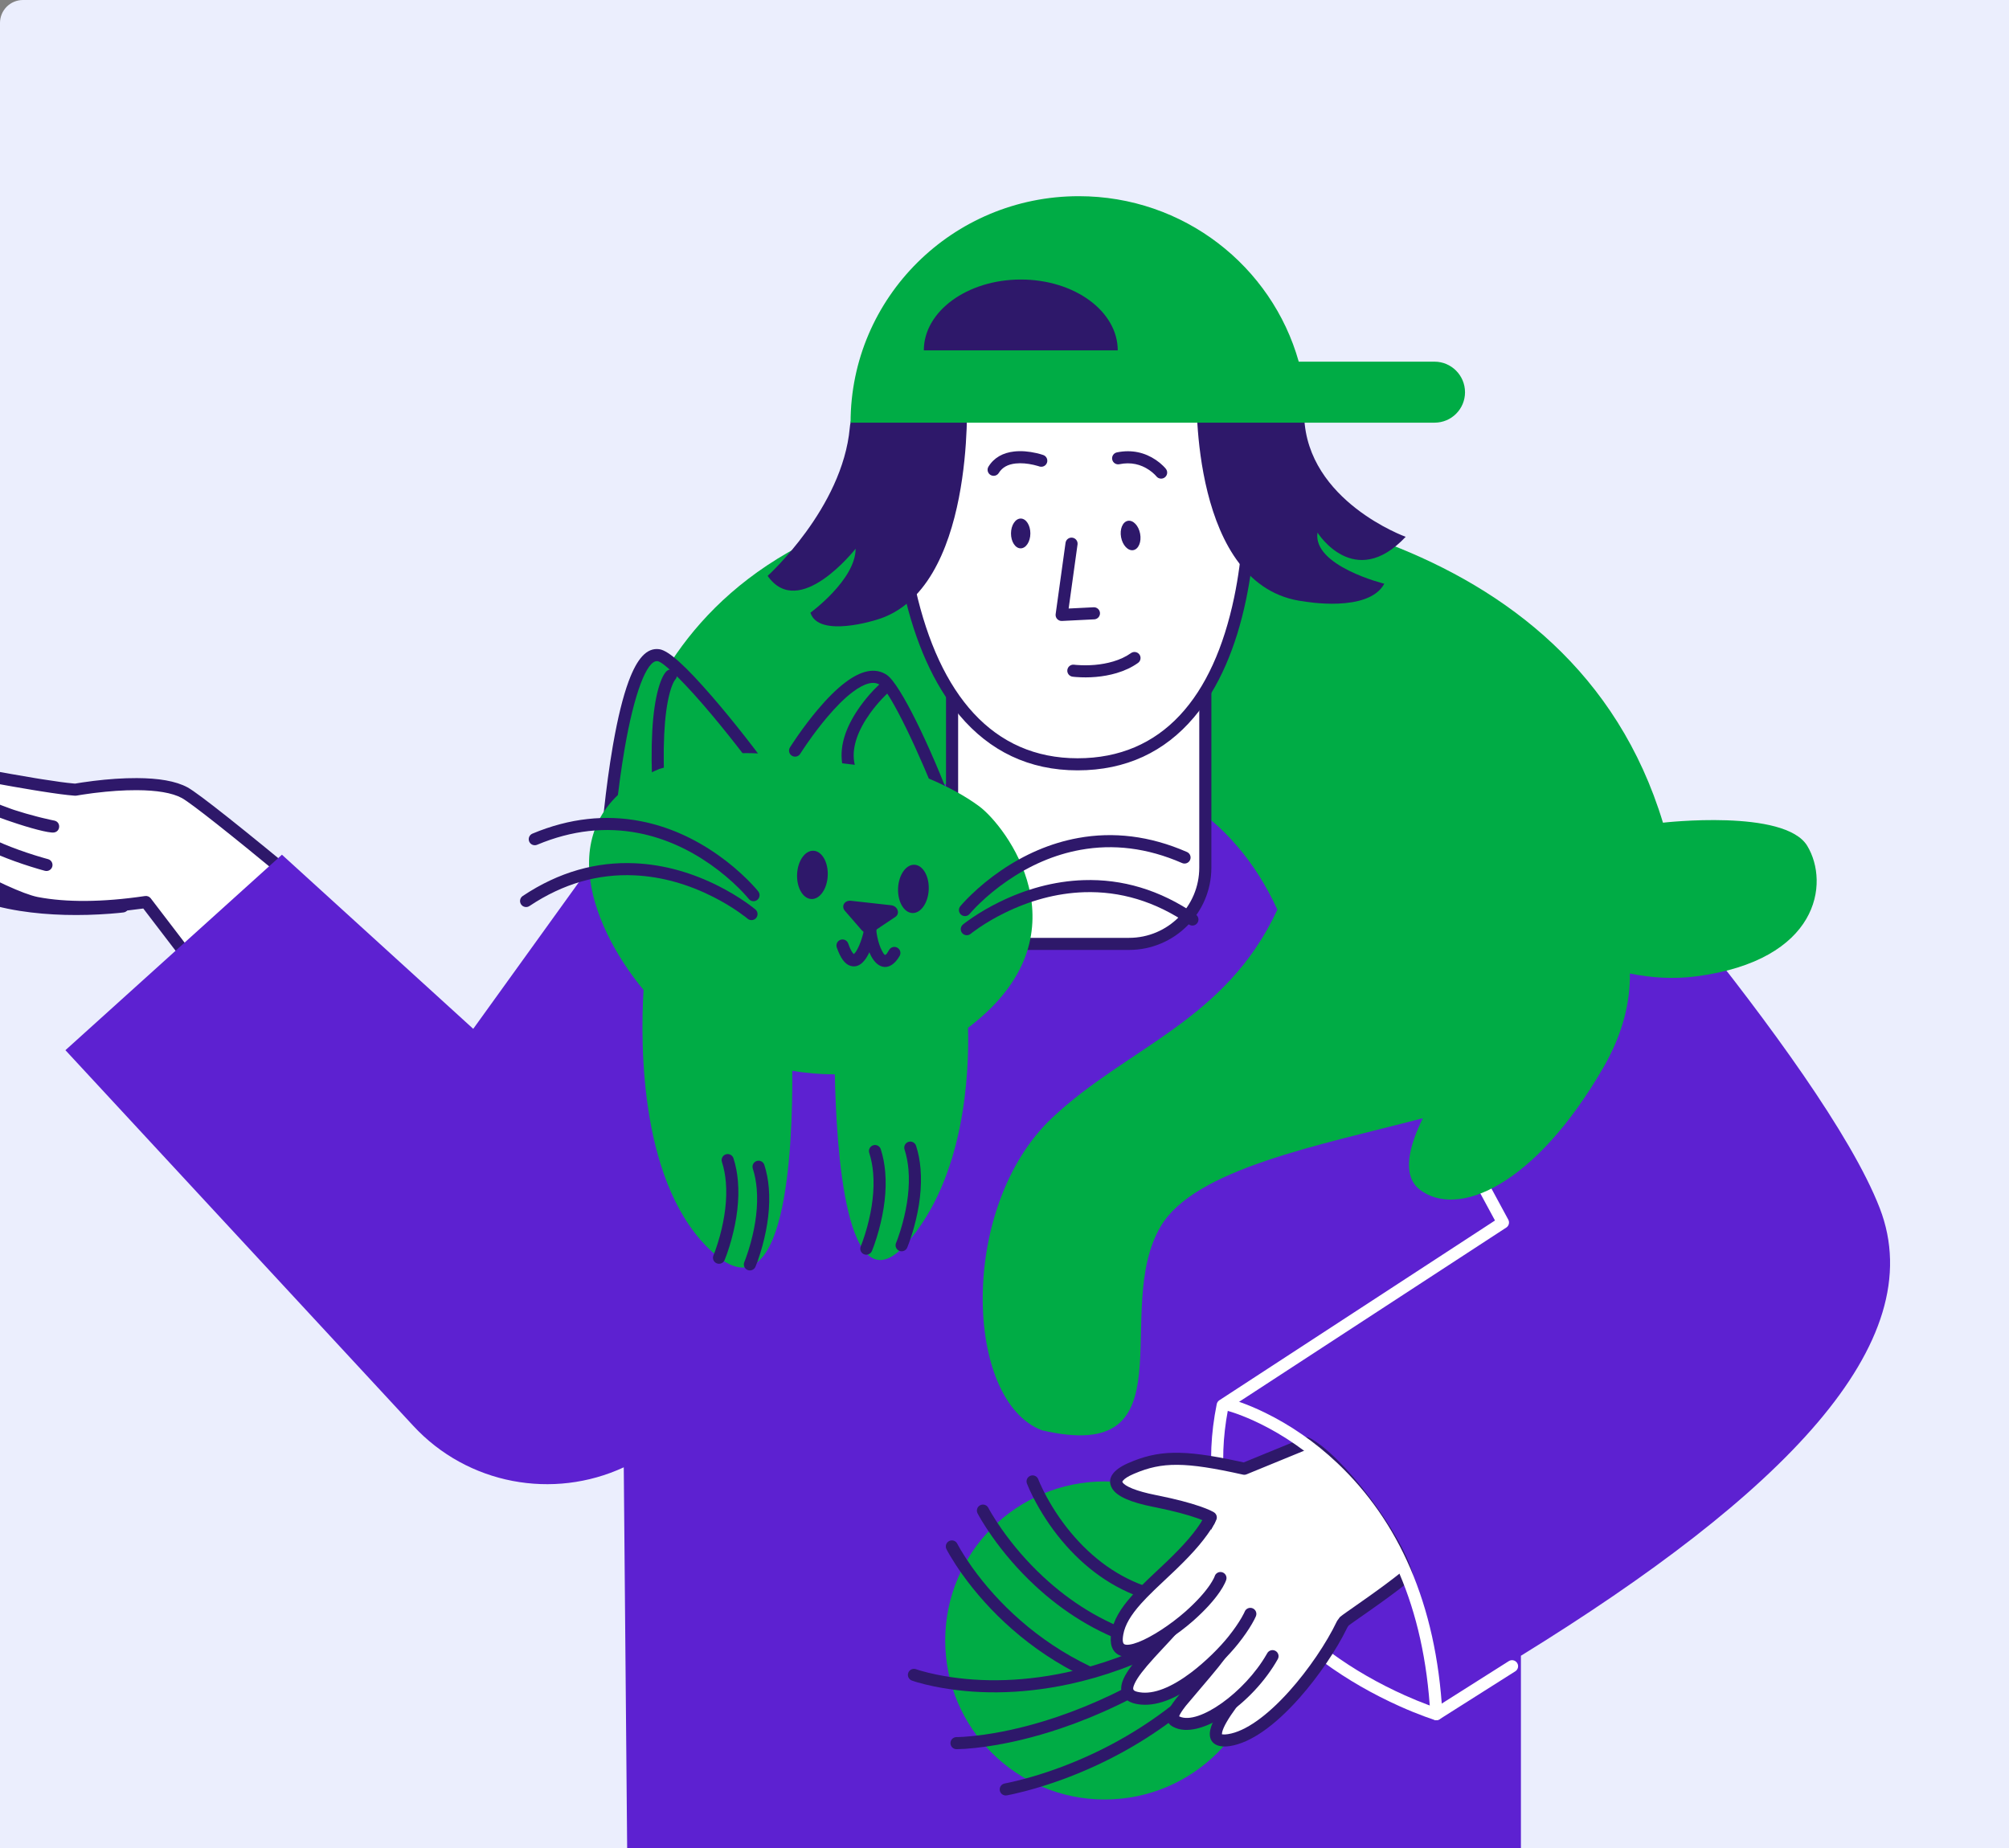 <svg width="350" height="322" viewBox="0 0 350 322" fill="none" xmlns="http://www.w3.org/2000/svg">
  <rect x="0" y="0" width="350" height="322" fill="#808080" stroke="none"/>
  <path id="svg_54" fill="#ebeefd" d="m0,4c0,-2.209 1.791,-4 4,-4l346,0l0,368l-350,0l0,-364z"/>
  <path fill-rule="evenodd" clip-rule="evenodd"
        d="M-18.102 145.1C-17.054 144.844 -15.636 144.857 -13.867 145.066C-13.199 145.144 -12.501 145.249 -11.756 145.378L-11.301 145.459C-10.543 145.599 -9.026 145.901 -8.897 145.921C-8.322 146.013 -7.93 146.552 -8.021 147.126C-8.113 147.7 -8.653 148.091 -9.228 148L-9.36 147.976C-9.82 147.89 -11.229 147.611 -11.808 147.507C-12.635 147.358 -13.398 147.24 -14.115 147.156C-15.594 146.981 -16.77 146.964 -17.516 147.125L-17.716 147.173C-18.122 147.275 -18.118 147.304 -18.015 147.599C-17.625 148.726 -12.089 151.384 -3.511 154.75C-1.367 155.587 1.071 156.209 3.749 156.633C8.741 157.424 14.079 157.483 19.013 157.109L19.416 157.077C19.809 157.045 20.172 157.012 20.504 156.978L21.026 156.922L21.247 156.896C21.824 156.822 22.353 157.229 22.427 157.806C22.499 158.362 22.122 158.872 21.577 158.974L21.494 158.987L21.087 159.034L20.542 159.09C20.127 159.13 19.67 159.17 19.173 159.208C14.089 159.593 8.598 159.532 3.418 158.711C0.599 158.265 -1.984 157.607 -4.281 156.71L-4.874 156.476C-14.458 152.698 -19.297 150.34 -20.007 148.29C-20.574 146.672 -19.732 145.498 -18.102 145.1Z"
        fill="#2E186A"/>
  <path fill-rule="evenodd" clip-rule="evenodd"
        d="M-4.844 145.523C-12.508 140.367 -19.996 140.261 -17.851 144.33C-17.043 145.874 0.675 156.257 6.441 157.345C10.87 158.186 17.128 158.397 25.424 157.169L37.623 173.13L53.618 155.135C43.142 146.435 34.213 139.244 32.174 138.122C26.619 135.105 13.155 137.595 13.155 137.595C9.71 137.385 0.078 135.596 0.078 135.596C-8.887 134.158 -6.075 138.613 -2.418 140.332C1.238 142.05 8.233 144.155 9.253 144.015C9.253 144.015 -0.696 142.05 -4.914 138.823C-7.938 137.245 -11.488 139.139 -11.875 140.121C-12.262 141.103 -8.887 142.822 -4.246 145.769C0.359 148.68 8.093 150.715 8.093 150.715"
        fill="white"/>
  <path fill-rule="evenodd" clip-rule="evenodd"
        d="M-4.873 134.468C-3.74 134.176 -2.115 134.193 0.064 134.528L0.358 134.577L1.431 134.772C1.615 134.805 1.806 134.839 2.005 134.875C3.329 135.111 4.696 135.347 6.033 135.567L6.718 135.678L7.385 135.785C9.722 136.156 11.588 136.411 12.796 136.513L13.095 136.536L13.46 136.474C13.592 136.452 13.735 136.429 13.888 136.404L14.384 136.328C14.978 136.239 15.618 136.15 16.297 136.067C18.863 135.752 21.435 135.566 23.845 135.577C27.605 135.592 30.622 136.08 32.683 137.199C34.66 138.288 42.584 144.603 54.292 154.325C54.733 154.691 54.797 155.337 54.449 155.782L54.407 155.832L38.411 173.827C37.986 174.306 37.24 174.295 36.827 173.82L36.784 173.767L24.961 158.298L24.822 158.318C17.546 159.334 11.376 159.314 6.495 158.425L6.244 158.378C0.893 157.368 -17.61 147.064 -18.785 144.819C-20.279 141.986 -18.352 140.201 -14.96 140.416C-14.351 140.455 -13.702 140.549 -13.021 140.696L-12.907 140.721L-12.912 140.704C-12.993 140.418 -12.991 140.123 -12.886 139.813L-12.857 139.735C-12.502 138.835 -11.201 137.963 -9.691 137.504C-8.842 137.246 -7.971 137.129 -7.114 137.17L-6.916 137.183L-6.917 137.176C-6.934 137.085 -6.946 136.995 -6.953 136.905L-6.958 136.815C-6.998 135.653 -6.202 134.81 -4.873 134.468ZM-4.344 136.505C-4.597 136.571 -4.753 136.646 -4.828 136.711L-4.851 136.732L-4.85 136.734L-4.849 136.743C-4.832 137.244 -3.972 138.191 -2.799 138.925L-2.647 139.017L-2.581 139.053C-2.254 139.228 -1.905 139.402 -1.536 139.574L-1.384 139.644L-1.262 139.697C-0.331 140.102 0.788 140.535 1.982 140.957L2.313 141.073L2.54 141.149C3.821 141.568 5.157 141.951 6.501 142.295L7.004 142.422L7.481 142.539C7.948 142.651 8.387 142.752 8.791 142.841L9.376 142.965C9.414 142.973 9.441 142.978 9.458 142.982C10.625 143.212 10.576 144.894 9.397 145.056C8.505 145.179 5.106 144.264 1.839 143.137L1.613 143.058L1.383 142.982L0.893 142.813C-0.219 142.424 -1.242 142.021 -2.167 141.602L-2.293 141.544L-2.373 141.509C-2.501 141.452 -2.626 141.395 -2.748 141.339L-2.868 141.283C-3.155 141.148 -3.436 141 -3.706 140.841L-3.742 140.819L-3.76 140.809C-4.375 140.471 -4.928 140.124 -5.412 139.765L-5.473 139.719L-5.522 139.695C-6.556 139.197 -7.756 139.148 -8.94 139.478L-9.076 139.518C-9.603 139.678 -10.089 139.905 -10.461 140.155C-10.54 140.208 -10.612 140.26 -10.674 140.31L-10.689 140.322L-10.643 140.367C-10.414 140.582 -10.066 140.85 -9.588 141.178L-9.358 141.333L-9.19 141.444C-8.202 142.084 -5.063 144.014 -3.933 144.721L-3.682 144.879C-2.507 145.622 -1.036 146.356 0.661 147.068C2.343 147.773 4.151 148.419 5.961 148.989L6.427 149.134C6.884 149.275 7.314 149.402 7.709 149.515L8.362 149.696C8.925 149.844 9.261 150.42 9.113 150.982C8.964 151.544 8.387 151.88 7.824 151.731L7.451 151.629C7.351 151.602 7.244 151.572 7.129 151.539L6.709 151.417C6.278 151.291 5.815 151.15 5.325 150.996C3.459 150.408 1.592 149.741 -0.157 149.008C-1.853 148.296 -3.349 147.557 -4.595 146.791L-4.95 146.569L-4.972 146.567C-5.112 146.55 -5.251 146.505 -5.379 146.429L-5.433 146.395C-8.875 144.079 -12.514 142.68 -15.092 142.517C-16.121 142.451 -16.823 142.604 -17.084 142.845C-17.226 142.977 -17.236 143.236 -16.916 143.842C-16.937 143.802 -16.889 143.857 -16.794 143.943C-16.648 144.078 -16.439 144.248 -16.174 144.449C-15.663 144.836 -14.962 145.32 -14.112 145.874L-13.951 145.978C-12.216 147.102 -9.985 148.439 -7.639 149.759L-7.05 150.089C-1.178 153.359 4.052 155.788 6.549 156.293L6.638 156.31C11.479 157.23 17.76 157.239 25.27 156.127C25.626 156.075 25.983 156.207 26.218 156.475L26.263 156.53L37.684 171.474L52.107 155.248L49.693 153.251C40.061 145.298 33.433 140.051 31.725 139.076L31.67 139.045C29.994 138.135 27.276 137.696 23.837 137.681C21.526 137.671 19.04 137.851 16.556 138.156L16 138.226C15.454 138.298 14.938 138.372 14.457 138.446L13.938 138.528L13.431 138.614C13.394 138.621 13.366 138.626 13.348 138.629C13.263 138.645 13.177 138.65 13.091 138.645L12.873 138.63C11.598 138.537 9.6 138.268 7.055 137.864L6.037 137.7L5.69 137.643C4.613 137.466 3.517 137.278 2.439 137.089L1.057 136.843L-0.09 136.634C-2.085 136.314 -3.512 136.291 -4.344 136.505Z"
        fill="#2E186A"/>
  <path fill-rule="evenodd" clip-rule="evenodd"
        d="M327.473 210.488C317.559 184.916 269.116 131.246 269.116 131.246L111.553 138.858L82.445 179.268L49.118 148.926L11.398 182.987L71.969 248.408C81.496 258.721 96.401 261.352 108.67 255.669L109.338 330.632H264.968V288.503C310.388 260.475 336.613 234.096 327.473 210.488Z"
        fill="#5D21D1"/>
  <path fill-rule="evenodd" clip-rule="evenodd"
        d="M252.76 196.232C253.254 195.966 253.866 196.133 254.157 196.603L254.189 196.658L262.767 212.514C263.017 212.976 262.887 213.547 262.47 213.857L262.416 213.894L213.958 245.503L213.921 245.699C212.132 255.189 213.319 263.621 217.044 271.087L217.168 271.333C220.419 277.734 225.444 283.236 231.77 287.89C235.882 290.915 240.293 293.401 244.704 295.38C246.144 296.026 247.487 296.574 248.702 297.027L248.961 297.122C249.185 297.204 249.395 297.28 249.593 297.349L250.093 297.521L262.856 289.438C263.33 289.138 263.951 289.262 264.275 289.709L264.312 289.762C264.612 290.235 264.488 290.855 264.039 291.179L263.986 291.215L250.803 299.563C250.543 299.728 250.224 299.771 249.93 299.681L249.671 299.599L249.475 299.534C249.115 299.414 248.7 299.269 248.233 299.098C246.906 298.611 245.428 298.013 243.839 297.3C239.299 295.263 234.76 292.705 230.518 289.584C223.945 284.748 218.7 279.005 215.287 272.285C211.167 264.174 209.899 254.972 211.975 244.657C212.026 244.404 212.169 244.179 212.375 244.024L212.432 243.984L260.45 212.662L252.333 197.658C252.067 197.165 252.234 196.555 252.705 196.264L252.76 196.232Z"
        fill="white"/>
  <path fill-rule="evenodd" clip-rule="evenodd"
        d="M314.852 147.382C310.915 140.893 289.716 143.348 289.716 143.348C273.862 91.046 212.798 85.328 184.956 85.363C110.006 85.398 106.701 141.699 108.037 144.19C108.037 144.19 127.161 175.234 145.653 151.065C164.109 126.966 207.068 124.546 222.536 158.502C213.571 177.865 196.451 182.425 183.338 194.738C166.956 210.137 167.976 244.058 181.51 249.215C207.771 255.318 193.498 228.378 202.216 213.68C208.158 203.648 229.778 199.579 247.882 194.843C245.562 199.544 244.121 204.735 247.32 207.261C253.929 212.382 267.393 206.63 279.311 186.039C282.826 179.97 284.021 174.392 283.951 169.622C287.713 170.394 291.615 170.639 295.587 170.113C316.856 167.307 318.789 153.907 314.852 147.382Z"
        fill="#00AC45"/>
  <path fill-rule="evenodd" clip-rule="evenodd"
        d="M192.444 313.549C207.782 313.549 220.216 301.142 220.216 285.837C220.216 270.532 207.782 258.125 192.444 258.125C177.106 258.125 164.672 270.532 164.672 285.837C164.672 301.142 177.106 313.549 192.444 313.549Z"
        fill="#00AC45"/>
  <path fill-rule="evenodd" clip-rule="evenodd"
        d="M179.522 257.14C180.048 256.943 180.632 257.191 180.857 257.697L180.963 257.96L181.087 258.253C181.117 258.324 181.149 258.397 181.183 258.474L181.235 258.591C181.545 259.28 181.925 260.05 182.379 260.881C183.678 263.261 185.299 265.641 187.259 267.86C191.114 272.224 195.787 275.411 201.344 276.941C208.235 278.837 216.181 278.091 225.282 274.172C225.817 273.941 226.438 274.187 226.669 274.721C226.899 275.255 226.653 275.874 226.118 276.104C216.591 280.207 208.156 280.999 200.783 278.969C194.799 277.322 189.786 273.904 185.676 269.252C183.605 266.907 181.897 264.398 180.527 261.888C180.09 261.088 179.716 260.338 179.403 259.655L179.311 259.452C179.109 259.004 178.976 258.678 178.907 258.495C178.702 257.952 178.977 257.345 179.522 257.14Z"
        fill="#2E186A"/>
  <path fill-rule="evenodd" clip-rule="evenodd"
        d="M165.36 268.514C165.861 268.263 166.467 268.449 166.744 268.928L166.868 269.164L166.92 269.259C167.05 269.498 167.208 269.776 167.394 270.091C167.932 270.998 168.589 272.011 169.371 273.105C171.609 276.237 174.385 279.372 177.725 282.298C181.303 285.433 185.324 288.139 189.807 290.29C190.332 290.542 190.553 291.171 190.3 291.695C190.048 292.219 189.418 292.439 188.893 292.187C184.231 289.95 180.051 287.137 176.333 283.88C172.864 280.841 169.982 277.585 167.653 274.327C166.836 273.183 166.146 272.119 165.579 271.162L165.415 270.882C165.336 270.746 165.263 270.618 165.195 270.496L165.006 270.152C164.951 270.049 164.912 269.973 164.888 269.926C164.627 269.406 164.839 268.774 165.36 268.514Z"
        fill="#2E186A"/>
  <path fill-rule="evenodd" clip-rule="evenodd"
        d="M170.764 262.275C171.263 262.019 171.871 262.198 172.153 262.673L172.319 262.978L172.427 263.172C172.522 263.34 172.63 263.526 172.751 263.729C173.238 264.547 173.827 265.46 174.519 266.446C176.5 269.268 178.903 272.092 181.735 274.726C186.497 279.156 191.975 282.588 198.185 284.637C205.733 287.128 214.059 287.47 223.204 285.269C223.77 285.133 224.34 285.481 224.476 286.046C224.613 286.611 224.264 287.179 223.698 287.315C214.171 289.608 205.445 289.249 197.523 286.635C191.005 284.484 185.269 280.892 180.296 276.265C177.35 273.525 174.852 270.59 172.791 267.654C172.124 266.703 171.546 265.814 171.058 265.005L170.938 264.804C170.808 264.587 170.692 264.387 170.589 264.205L170.41 263.882C170.363 263.796 170.329 263.733 170.308 263.692C170.042 263.175 170.246 262.541 170.764 262.275Z"
        fill="#2E186A"/>
  <path fill-rule="evenodd" clip-rule="evenodd"
        d="M221.13 272.46C221.564 272.072 222.23 272.109 222.619 272.542C223.008 272.975 222.971 273.64 222.537 274.028C210.683 284.621 198.449 290.84 186.25 293.457C177.437 295.348 169.477 295.216 162.773 293.852C161.684 293.631 160.724 293.393 159.9 293.154L159.598 293.065C159.255 292.961 159.007 292.878 158.857 292.822C158.311 292.621 158.032 292.016 158.234 291.471C158.428 290.945 158.999 290.667 159.53 290.828L159.801 290.921L160.006 290.987C160.15 291.033 160.311 291.081 160.489 291.133C161.259 291.356 162.163 291.58 163.195 291.79C169.626 293.098 177.295 293.226 185.806 291.4C197.647 288.859 209.549 282.809 221.13 272.46Z"
        fill="#2E186A"/>
  <path fill-rule="evenodd" clip-rule="evenodd"
        d="M223.842 272.769C224.241 272.346 224.909 272.325 225.333 272.723C225.757 273.121 225.778 273.787 225.379 274.211C224.803 274.822 224.224 275.424 223.642 276.017C211.292 288.597 198.046 296.686 184.777 301.17C180.102 302.75 175.746 303.765 171.818 304.326C170.518 304.512 169.347 304.635 168.314 304.708L168.095 304.723C167.503 304.761 167.054 304.777 166.758 304.78L166.633 304.78C166.051 304.776 165.582 304.301 165.586 303.72C165.59 303.16 166.032 302.705 166.586 302.677L166.648 302.675L166.866 302.673C167.1 302.668 167.427 302.655 167.843 302.63L167.959 302.622C168.99 302.556 170.181 302.433 171.519 302.242C175.322 301.699 179.551 300.714 184.1 299.176C197.063 294.796 210.024 286.882 222.136 274.544C222.707 273.961 223.276 273.37 223.842 272.769Z"
        fill="#2E186A"/>
  <path fill-rule="evenodd" clip-rule="evenodd"
        d="M220.12 279.122C220.42 278.624 221.068 278.462 221.567 278.762C222.067 279.061 222.228 279.707 221.929 280.206C217.211 288.045 211.21 294.51 204.226 299.733C198.197 304.242 191.749 307.605 185.237 310.006C182.888 310.872 180.672 311.558 178.61 312.095C177.949 312.267 177.335 312.415 176.758 312.545L176.512 312.6C176.333 312.639 176.164 312.675 175.998 312.71L175.432 312.826C174.861 312.944 174.303 312.578 174.185 312.009C174.071 311.46 174.408 310.923 174.944 310.779L175.042 310.758C175.125 310.74 175.319 310.701 175.405 310.683L175.725 310.616C175.833 310.594 175.943 310.57 176.058 310.545L176.534 310.437C177.019 310.326 177.531 310.2 178.078 310.058C180.074 309.539 182.224 308.872 184.506 308.031C190.837 305.698 197.106 302.428 202.961 298.049C209.734 292.984 215.548 286.719 220.12 279.122Z"
        fill="#2E186A"/>
  <path fill-rule="evenodd" clip-rule="evenodd"
        d="M196.698 164.465H179.191C171.843 164.465 165.867 158.502 165.867 151.171V120.688H209.986V151.171C209.986 158.502 204.045 164.465 196.698 164.465Z"
        fill="white"/>
  <path fill-rule="evenodd" clip-rule="evenodd"
        d="M209.986 119.635H165.867C165.285 119.635 164.812 120.106 164.812 120.687V151.17C164.812 159.083 171.261 165.517 179.191 165.517H196.698C204.622 165.517 211.041 159.089 211.041 151.17V120.687C211.041 120.106 210.569 119.635 209.986 119.635ZM166.922 121.739H208.932V151.17C208.932 157.928 203.455 163.413 196.698 163.413H179.191L178.988 163.411C172.317 163.303 166.922 157.853 166.922 151.17V121.739Z"
        fill="#2E186A"/>
  <path fill-rule="evenodd" clip-rule="evenodd"
        d="M158.308 64.597C154.019 75.331 153.246 133.176 187.733 133.176C222.219 133.176 219.583 77.296 215.294 69.403C211.005 61.51 172.44 29.273 158.308 64.597Z"
        fill="white"/>
  <path fill-rule="evenodd" clip-rule="evenodd"
        d="M172.248 48.333C165.903 50.372 160.872 55.5 157.433 63.949L157.329 64.206C156.148 67.161 155.326 73.049 155.193 79.819C155.04 87.567 155.774 95.741 157.451 103.142C159.439 111.915 162.659 119.284 167.176 124.645C172.419 130.869 179.272 134.227 187.733 134.227C196.178 134.227 202.929 130.991 207.998 124.998C212.346 119.857 215.347 112.813 217.087 104.462C218.543 97.474 219.051 89.796 218.7 82.644C218.393 76.392 217.438 71.14 216.221 68.9C214.994 66.641 211.527 63 207.231 59.535C202.158 55.444 196.459 51.977 190.875 49.812C184.111 47.19 177.779 46.556 172.248 48.333ZM159.246 65.094L159.288 64.986C162.509 56.936 167.123 52.191 172.895 50.336C177.906 48.726 183.762 49.312 190.111 51.773C195.475 53.853 200.991 57.209 205.905 61.172L206.276 61.473C210.201 64.686 213.333 68 214.367 69.903C215.392 71.789 216.301 76.79 216.593 82.747C216.936 89.728 216.439 97.229 215.022 104.033C211.367 121.58 202.45 132.122 187.733 132.122C172.966 132.122 163.685 121.106 159.509 102.678C157.871 95.452 157.152 87.445 157.301 79.86L157.313 79.332C157.471 73.105 158.229 67.732 159.246 65.094Z"
        fill="#2E186A"/>
  <path fill-rule="evenodd" clip-rule="evenodd"
        d="M208.474 68.49C208.474 68.49 207.313 102.481 227.211 104.797C227.211 104.797 238.39 106.831 241.167 101.71C241.167 101.71 228.652 98.623 229.531 92.8C229.531 92.8 235.929 103.043 244.894 93.536C244.894 93.536 227.738 87.363 227.211 72.595C226.824 61.896 211.497 59.651 208.474 68.49Z"
        fill="#2E186A"/>
  <path fill-rule="evenodd" clip-rule="evenodd"
        d="M168.433 69.367C168.433 69.367 169.98 102.902 152.719 107.988C152.719 107.988 142.629 111.251 141.188 106.761C141.188 106.761 149.063 101.008 149.063 95.606C149.063 95.606 139.219 108.199 133.735 100.341C133.735 100.341 146.778 88.555 148.043 74.559C148.957 64.456 167.203 61.369 168.433 69.367Z"
        fill="#2E186A"/>
  <path fill-rule="evenodd" clip-rule="evenodd"
        d="M185.634 94.584C185.714 94.008 186.246 93.606 186.823 93.686C187.38 93.763 187.774 94.26 187.73 94.811L187.723 94.873L186.175 106.031L190.528 105.814C191.089 105.786 191.57 106.201 191.629 106.751L191.634 106.813C191.662 107.373 191.247 107.852 190.695 107.912L190.634 107.916L185.009 108.197C184.369 108.229 183.854 107.691 183.905 107.063L183.912 107.002L185.634 94.584Z"
        fill="#2E186A"/>
  <path fill-rule="evenodd" clip-rule="evenodd"
        d="M194.586 78.825C197.195 78.289 199.482 78.864 201.373 80.142C201.861 80.472 202.285 80.826 202.646 81.182C202.87 81.403 203.028 81.583 203.119 81.7C203.477 82.159 203.394 82.82 202.934 83.177C202.492 83.52 201.863 83.457 201.497 83.044L201.42 82.951C201.37 82.892 201.283 82.798 201.162 82.678C200.89 82.409 200.565 82.138 200.19 81.885C198.742 80.906 197.021 80.474 195.012 80.887C194.441 81.004 193.883 80.637 193.766 80.068C193.649 79.499 194.016 78.942 194.586 78.825Z"
        fill="#2E186A"/>
  <path fill-rule="evenodd" clip-rule="evenodd"
        d="M176.708 78.666C177.955 78.53 179.26 78.655 180.535 78.945C181.084 79.07 181.507 79.197 181.759 79.286C182.308 79.481 182.594 80.084 182.398 80.631C182.21 81.159 181.642 81.443 181.11 81.288L180.9 81.219C180.871 81.21 180.839 81.2 180.803 81.19C180.585 81.124 180.337 81.059 180.066 80.997C179.002 80.755 177.919 80.651 176.938 80.759C175.597 80.905 174.61 81.427 174.008 82.406C173.703 82.901 173.054 83.057 172.557 82.753C172.061 82.449 171.905 81.801 172.209 81.306C173.189 79.712 174.768 78.879 176.708 78.666Z"
        fill="#2E186A"/>
  <path fill-rule="evenodd" clip-rule="evenodd"
        d="M249.921 63.018H226.262C221.587 46.391 206.224 34.184 187.944 34.184C165.972 34.184 148.184 51.863 148.184 73.647H168.468H227.703H249.921C252.874 73.647 255.23 71.261 255.23 68.35C255.23 65.403 252.839 63.018 249.921 63.018Z"
        fill="#00AC45"/>
  <path fill-rule="evenodd" clip-rule="evenodd"
        d="M194.729 61.053H160.945C160.945 54.248 168.504 48.705 177.855 48.705C187.206 48.705 194.729 54.248 194.729 61.053Z"
        fill="#2E186A"/>
  <path fill-rule="evenodd" clip-rule="evenodd"
        d="M197.035 113.797C197.509 113.46 198.168 113.57 198.506 114.043C198.844 114.516 198.734 115.173 198.259 115.511C197.169 116.287 195.916 116.868 194.534 117.278C192.154 117.984 189.672 118.132 187.472 117.967L187.212 117.945C187.056 117.931 186.936 117.918 186.857 117.907C186.279 117.831 185.873 117.302 185.95 116.726C186.024 116.17 186.519 115.773 187.072 115.814L187.251 115.834L187.427 115.851C187.49 115.857 187.558 115.862 187.63 115.868C189.596 116.015 191.838 115.882 193.933 115.26C195.103 114.913 196.146 114.429 197.035 113.797Z"
        fill="#2E186A"/>
  <path fill-rule="evenodd" clip-rule="evenodd"
        d="M179.506 92.957C179.513 91.523 178.763 90.358 177.831 90.353C176.899 90.349 176.138 91.508 176.131 92.941C176.125 94.375 176.875 95.541 177.807 95.545C178.739 95.549 179.499 94.391 179.506 92.957Z"
        fill="#2E186A"/>
  <path fill-rule="evenodd" clip-rule="evenodd"
        d="M197.444 95.856C198.36 95.686 198.891 94.406 198.629 92.997C198.367 91.587 197.411 90.582 196.495 90.751C195.579 90.921 195.048 92.201 195.31 93.611C195.573 95.02 196.528 96.025 197.444 95.856Z"
        fill="#2E186A"/>
  <path fill-rule="evenodd" clip-rule="evenodd"
        d="M105.788 146.4C105.788 146.4 108.284 113.251 114.717 114.163C117.495 114.549 127.971 127.247 134.334 136.157"
        fill="#00AC45"/>
  <path fill-rule="evenodd" clip-rule="evenodd"
        d="M109.575 118.566C110.984 114.823 112.643 112.805 114.863 113.12C116.544 113.354 119.6 116.226 123.978 121.274C127.63 125.484 131.863 130.883 135.193 135.546C135.531 136.019 135.42 136.676 134.946 137.013C134.471 137.351 133.813 137.24 133.475 136.767C130.282 132.297 126.244 127.134 122.713 123.033L122.12 122.349C118.368 118.052 115.452 115.327 114.569 115.204C112.703 114.94 110.47 120.87 108.822 130.45C108.219 133.953 107.718 137.712 107.314 141.472L107.212 142.441C107.146 143.074 107.087 143.683 107.032 144.261L106.955 145.107C106.931 145.38 106.909 145.632 106.89 145.86L106.84 146.478C106.796 147.058 106.29 147.492 105.709 147.449C105.149 147.407 104.724 146.936 104.734 146.382L104.744 146.225L104.812 145.395L104.854 144.92C104.953 143.811 105.073 142.577 105.216 141.247C105.625 137.447 106.132 133.646 106.743 130.093L106.855 129.453C107.624 125.11 108.502 121.478 109.501 118.763L109.575 118.566Z"
        fill="#2E186A"/>
  <path fill-rule="evenodd" clip-rule="evenodd"
        d="M116.151 116.927C116.582 116.535 117.249 116.566 117.641 116.996C118.019 117.409 118.004 118.04 117.62 118.436L117.572 118.483C117.594 118.463 117.603 118.453 117.601 118.457L117.597 118.463C117.552 118.52 117.494 118.608 117.426 118.729C117.201 119.131 116.964 119.72 116.736 120.528L116.671 120.767C115.72 124.331 115.34 130.259 115.875 139.109C115.911 139.689 115.468 140.188 114.886 140.223C114.305 140.258 113.805 139.816 113.77 139.236L113.734 138.623C113.229 129.693 113.659 123.666 114.706 119.957C115.184 118.266 115.707 117.331 116.151 116.927Z"
        fill="#2E186A"/>
  <path fill-rule="evenodd" clip-rule="evenodd"
        d="M138.517 130.788C138.517 130.788 148.501 114.828 153.914 118.476C156.235 120.054 161.894 132.542 164.988 140.821"
        fill="#00AC45"/>
  <path fill-rule="evenodd" clip-rule="evenodd"
        d="M147.278 118.899C149.994 116.853 152.467 116.231 154.509 117.607C156.851 119.201 162.177 130.287 165.976 140.454C166.18 140.998 165.902 141.604 165.357 141.808C164.811 142.011 164.203 141.734 164 141.189L163.783 140.613C160.213 131.181 155.078 120.542 153.324 119.349C152.229 118.611 150.626 119.014 148.549 120.579C147.137 121.642 145.613 123.17 144.04 125.039C142.879 126.418 141.76 127.9 140.726 129.382L140.461 129.764C140.247 130.076 140.047 130.372 139.863 130.649L139.591 131.065L139.411 131.346C139.103 131.839 138.452 131.99 137.958 131.682C137.482 131.385 137.325 130.773 137.59 130.287L137.65 130.187L137.93 129.752L137.991 129.66C138.285 129.213 138.621 128.715 138.994 128.179C140.062 126.649 141.219 125.117 142.425 123.685C144.091 121.705 145.72 120.072 147.278 118.899Z"
        fill="#2E186A"/>
  <path fill-rule="evenodd" clip-rule="evenodd"
        d="M153.099 119.347C153.529 118.955 154.196 118.986 154.588 119.416C154.965 119.829 154.951 120.461 154.567 120.856L154.325 121.087L154.283 121.128C154.084 121.322 153.861 121.549 153.621 121.807C152.931 122.545 152.24 123.373 151.597 124.268C149.504 127.181 148.413 130.082 148.802 132.687C148.897 133.319 149.078 133.93 149.352 134.521C149.596 135.049 149.366 135.674 148.837 135.918C148.309 136.162 147.682 135.932 147.437 135.404C147.078 134.629 146.84 133.825 146.716 132.998C146.23 129.739 147.501 126.356 149.883 123.041C150.582 122.068 151.33 121.171 152.078 120.371L152.322 120.113C152.659 119.762 152.926 119.503 153.099 119.347Z"
        fill="#2E186A"/>
  <path fill-rule="evenodd" clip-rule="evenodd"
        d="M170.612 140.506C165.48 136.683 158.625 134.438 158.625 134.438L136.829 131.807C130.888 130.79 124.806 131.105 119.041 132.789L114.857 133.982C95.627 142.12 102.518 160.887 112.115 172.498C111.553 182.074 111.412 206.91 124.349 218.38C136.899 229.535 138.13 200.28 138.024 186.564C140.379 186.985 142.875 187.196 145.442 187.196C145.688 199.684 147.305 228.658 157.886 216.732C168.116 205.226 168.855 186.95 168.644 179.093C169.101 178.742 169.558 178.391 170.015 178.005C189.28 162.185 175.183 143.909 170.612 140.506Z"
        fill="#00AC45"/>
  <path fill-rule="evenodd" clip-rule="evenodd" d="M132.751 131.211L138.692 131.316L132.751 131.211Z" fill="#00AC45"/>
  <path fill-rule="evenodd" clip-rule="evenodd"
        d="M144.206 152.559C144.307 150.236 143.194 148.301 141.719 148.237C140.245 148.174 138.968 150.005 138.867 152.328C138.766 154.65 139.88 156.585 141.354 156.649C142.828 156.712 144.105 154.881 144.206 152.559Z"
        fill="#2E186A"/>
  <path fill-rule="evenodd" clip-rule="evenodd"
        d="M161.799 154.998C161.9 152.675 160.786 150.741 159.312 150.677C157.838 150.613 156.561 152.444 156.46 154.767C156.359 157.09 157.472 159.024 158.947 159.088C160.421 159.152 161.698 157.321 161.799 154.998Z"
        fill="#2E186A"/>
  <path fill-rule="evenodd" clip-rule="evenodd"
        d="M155.988 159.764L152.051 162.395C151.489 162.781 150.645 162.64 150.153 162.114L147.2 158.712C146.497 157.905 147.129 156.817 148.289 156.958L155.215 157.729C156.375 157.835 156.867 159.168 155.988 159.764Z"
        fill="#2E186A"/>
  <path fill-rule="evenodd" clip-rule="evenodd"
        d="M151.616 159.975L151.678 159.978C152.259 160.024 152.692 160.532 152.645 161.111C152.55 162.303 152.99 164.41 153.633 165.621L153.731 165.804C154.187 166.638 154.284 166.578 154.899 165.516C155.191 165.013 155.836 164.841 156.34 165.132C156.845 165.423 157.017 166.067 156.725 166.57C155.17 169.253 153.034 168.987 151.769 166.606C150.939 165.043 150.415 162.536 150.543 160.943C150.587 160.384 151.062 159.963 151.616 159.975Z"
        fill="#2E186A"/>
  <path fill-rule="evenodd" clip-rule="evenodd"
        d="M151.757 160.01L151.819 160.013C152.399 160.06 152.832 160.567 152.786 161.146C152.648 162.861 151.852 165.493 150.915 166.915C150.185 168.024 149.274 168.626 148.184 168.3C147.167 167.997 146.425 166.928 145.782 165.093C145.59 164.544 145.88 163.944 146.43 163.752C146.98 163.56 147.581 163.85 147.773 164.398C148.022 165.109 148.27 165.632 148.505 165.969C148.58 166.078 148.65 166.16 148.71 166.218L148.739 166.244L148.748 166.238C148.846 166.162 148.969 166.026 149.102 165.834L149.153 165.759C149.877 164.659 150.572 162.363 150.683 160.978C150.728 160.42 151.202 159.998 151.757 160.01Z"
        fill="#2E186A"/>
  <path fill-rule="evenodd" clip-rule="evenodd"
        d="M187.849 146.011C193.94 144.906 200.281 145.61 206.787 148.453C207.321 148.686 207.564 149.306 207.331 149.839C207.097 150.371 206.475 150.614 205.941 150.381C199.824 147.707 193.908 147.051 188.226 148.082C183.645 148.913 179.4 150.804 175.554 153.438C173.689 154.715 172.04 156.084 170.628 157.452C170.19 157.875 169.804 158.271 169.472 158.631L169.349 158.764C169.275 158.846 169.207 158.922 169.145 158.992L168.958 159.208C168.947 159.221 168.938 159.232 168.933 159.238C168.564 159.688 167.9 159.755 167.449 159.387C166.998 159.019 166.931 158.356 167.3 157.906L167.426 157.756C167.517 157.651 167.638 157.514 167.789 157.348C168.177 156.922 168.634 156.449 169.159 155.941C170.653 154.495 172.392 153.051 174.361 151.702C178.437 148.911 182.951 146.9 187.849 146.011Z"
        fill="#2E186A"/>
  <path fill-rule="evenodd" clip-rule="evenodd"
        d="M188.805 153.356C195.47 153.141 202.043 155.009 208.336 159.355C208.815 159.685 208.934 160.341 208.603 160.819C208.271 161.297 207.614 161.416 207.135 161.085C201.22 157.001 195.093 155.259 188.873 155.46C183.992 155.618 179.307 156.956 174.976 159.092C173.355 159.891 171.9 160.747 170.634 161.602C170.248 161.862 169.905 162.105 169.608 162.327L169.355 162.517L169.106 162.714C168.658 163.085 167.993 163.023 167.621 162.576C167.249 162.128 167.311 161.465 167.759 161.094L167.91 160.973C167.99 160.91 168.09 160.833 168.21 160.742L168.488 160.536C168.776 160.324 169.098 160.098 169.452 159.859C170.794 158.953 172.331 158.048 174.042 157.205C178.624 154.945 183.596 153.525 188.805 153.356Z"
        fill="#2E186A"/>
  <path fill-rule="evenodd" clip-rule="evenodd"
        d="M92.759 145.254C99.266 142.528 105.581 141.913 111.623 143.085C116.491 144.029 120.966 146.084 124.999 148.914C126.985 150.307 128.735 151.799 130.236 153.293C130.763 153.818 131.222 154.306 131.612 154.746L131.89 155.066C131.983 155.176 132.053 155.261 132.101 155.322C132.463 155.777 132.386 156.439 131.93 156.8C131.491 157.148 130.861 157.09 130.491 156.68L130.351 156.511C130.262 156.405 130.155 156.28 130.03 156.139C129.67 155.732 129.241 155.276 128.746 154.783C127.327 153.37 125.667 151.956 123.786 150.636C119.981 147.966 115.774 146.034 111.22 145.151C105.584 144.058 99.694 144.631 93.575 147.194C93.038 147.419 92.42 147.167 92.195 146.631C91.969 146.095 92.222 145.478 92.759 145.254Z"
        fill="#2E186A"/>
  <path fill-rule="evenodd" clip-rule="evenodd"
        d="M91.069 156.119C97.389 151.897 103.949 150.125 110.57 150.415C115.758 150.642 120.696 152.112 125.243 154.417C126.978 155.297 128.537 156.241 129.896 157.186C130.374 157.518 130.794 157.828 131.153 158.107L131.406 158.307C131.494 158.378 131.562 158.434 131.609 158.474C132.051 158.852 132.103 159.516 131.725 159.958C131.36 160.382 130.731 160.447 130.29 160.115L130.044 159.915C129.987 159.869 129.924 159.82 129.856 159.767C129.526 159.51 129.136 159.223 128.69 158.913C127.407 158.021 125.932 157.128 124.287 156.294C119.991 154.115 115.338 152.731 110.477 152.518C104.299 152.247 98.183 153.899 92.242 157.868C91.758 158.191 91.103 158.062 90.779 157.579C90.455 157.096 90.585 156.442 91.069 156.119Z"
        fill="#2E186A"/>
  <path fill-rule="evenodd" clip-rule="evenodd"
        d="M126.452 201.137C127.006 200.959 127.6 201.262 127.779 201.815C128.183 203.063 128.437 204.393 128.556 205.792C128.833 209.059 128.373 212.526 127.439 215.941C127.205 216.799 126.955 217.596 126.703 218.318L126.549 218.751C126.412 219.125 126.304 219.399 126.236 219.56C126.009 220.096 125.391 220.347 124.854 220.121C124.337 219.904 124.084 219.322 124.27 218.8L124.381 218.521L124.501 218.208C124.543 218.096 124.587 217.976 124.632 217.848C124.895 217.114 125.158 216.286 125.404 215.387C126.278 212.19 126.707 208.956 126.454 205.97C126.348 204.724 126.124 203.55 125.772 202.462C125.593 201.909 125.897 201.315 126.452 201.137Z"
        fill="#2E186A"/>
  <path fill-rule="evenodd" clip-rule="evenodd"
        d="M131.831 202.295C132.385 202.117 132.979 202.421 133.158 202.974C133.562 204.222 133.816 205.551 133.935 206.95C134.212 210.217 133.752 213.684 132.818 217.099C132.584 217.957 132.334 218.754 132.082 219.476L131.927 219.909C131.791 220.283 131.683 220.557 131.615 220.719C131.388 221.254 130.77 221.505 130.233 221.28C129.716 221.062 129.463 220.48 129.649 219.959L129.76 219.679L129.88 219.367C129.922 219.254 129.966 219.134 130.011 219.007C130.274 218.272 130.537 217.445 130.783 216.545C131.657 213.349 132.086 210.114 131.833 207.128C131.727 205.882 131.503 204.709 131.151 203.62C130.972 203.067 131.276 202.474 131.831 202.295Z"
        fill="#2E186A"/>
  <path fill-rule="evenodd" clip-rule="evenodd"
        d="M152.115 199.559C152.669 199.38 153.264 199.684 153.442 200.237C153.846 201.485 154.1 202.815 154.219 204.214C154.496 207.481 154.036 210.948 153.102 214.363C152.868 215.221 152.618 216.018 152.366 216.739L152.212 217.173C152.075 217.546 151.967 217.82 151.899 217.982C151.672 218.518 151.054 218.769 150.517 218.543C150 218.325 149.747 217.744 149.933 217.222L150.044 216.943L150.164 216.63C150.206 216.518 150.25 216.398 150.296 216.27C150.558 215.535 150.821 214.708 151.067 213.809C151.941 210.612 152.37 207.378 152.117 204.392C152.012 203.145 151.787 201.972 151.435 200.884C151.256 200.33 151.561 199.737 152.115 199.559Z"
        fill="#2E186A"/>
  <path fill-rule="evenodd" clip-rule="evenodd"
        d="M158.266 198.963C158.821 198.785 159.415 199.089 159.594 199.642C159.997 200.889 160.252 202.219 160.37 203.618C160.647 206.885 160.187 210.352 159.254 213.767C159.019 214.625 158.769 215.422 158.517 216.144L158.363 216.577C158.227 216.951 158.119 217.225 158.05 217.387C157.824 217.922 157.205 218.173 156.669 217.947C156.151 217.73 155.899 217.148 156.084 216.627L156.196 216.347L156.315 216.035C156.357 215.922 156.401 215.802 156.447 215.674C156.71 214.94 156.973 214.113 157.219 213.213C158.093 210.017 158.522 206.782 158.269 203.796C158.163 202.55 157.938 201.377 157.586 200.288C157.407 199.735 157.712 199.142 158.266 198.963Z"
        fill="#2E186A"/>
  <path fill-rule="evenodd" clip-rule="evenodd"
        d="M227.633 251.461L216.771 255.916C205.486 253.39 201.654 253.846 196.943 255.916C193.006 257.635 193.358 259.985 201.127 261.528C208.896 263.072 210.935 264.405 210.935 264.405C196.381 290.924 219.021 291.24 219.021 291.24C216.982 293.941 207.56 304.219 214.099 303.202C221.341 302.079 230.411 290.188 233.856 282.961L234.172 282.54C234.313 282.26 240.676 278.121 245.105 274.507C243.207 267.597 233.118 254.302 227.633 251.461Z"
        fill="white"/>
  <path fill-rule="evenodd" clip-rule="evenodd"
        d="M227.233 250.487L216.676 254.816L215.76 254.616C205.954 252.504 201.708 252.673 196.518 254.952C194.007 256.049 192.746 257.583 193.728 259.308C194.534 260.722 196.93 261.767 200.921 262.56L201.457 262.668C204.542 263.298 206.888 263.932 208.591 264.536L208.73 264.586C208.949 264.666 209.15 264.742 209.333 264.815L209.484 264.876L209.473 264.897C205.608 272.23 204.335 278.053 205.317 282.54C206.162 286.402 208.607 289.05 212.096 290.657L212.364 290.777C213.798 291.406 215.312 291.823 216.825 292.069L216.981 292.093L215.374 294.081C215.134 294.38 214.926 294.641 214.777 294.832C214.373 295.351 214 295.842 213.654 296.315L213.402 296.661C212.009 298.602 211.138 300.144 210.863 301.352C210.381 303.466 211.753 304.631 214.261 304.241C217.905 303.676 222.036 300.699 226.187 296.072L226.414 295.817C229.737 292.064 232.83 287.476 234.684 283.671L234.761 283.511L234.974 283.227L235.024 283.188C235.075 283.148 235.14 283.099 235.217 283.042L235.92 282.538L238.535 280.706C239.999 279.677 241.065 278.913 242.226 278.056L242.366 277.952C242.869 277.58 243.35 277.219 243.811 276.866L244.085 276.656C244.688 276.193 245.251 275.748 245.773 275.322C246.096 275.059 246.233 274.63 246.122 274.229C244.151 267.053 233.882 253.512 228.119 250.527C227.844 250.384 227.52 250.369 227.233 250.487ZM227.565 252.627L227.63 252.665C232.733 255.743 241.556 267.339 243.832 273.96L243.891 274.133L243.765 274.234C243.456 274.479 243.133 274.731 242.798 274.99C242.354 275.331 241.89 275.682 241.404 276.044L240.562 276.665C239.34 277.562 238.155 278.403 236.394 279.635L234.616 280.881L233.907 281.389C233.513 281.677 233.396 281.78 233.301 281.938L233.278 281.977L233.013 282.33C232.971 282.386 232.934 282.446 232.904 282.509C231.114 286.263 227.968 290.932 224.616 294.668C220.762 298.964 216.98 301.69 213.938 302.161C213.549 302.222 213.244 302.233 213.029 302.205L212.985 302.198C212.958 302.194 212.935 302.189 212.916 302.185L212.879 302.175L212.878 302.143C212.876 302.065 212.889 301.956 212.92 301.819C213.127 300.909 213.982 299.435 215.358 297.556C215.635 297.178 215.931 296.785 216.249 296.374L216.584 295.944C217.455 294.843 219.585 292.242 219.864 291.873C220.371 291.2 219.921 290.244 219.094 290.19L218.879 290.182C218.81 290.178 218.725 290.173 218.624 290.166L218.546 290.16C218.131 290.128 217.667 290.073 217.165 289.992C215.734 289.759 214.304 289.356 212.981 288.746C210.051 287.397 208.069 285.25 207.378 282.091C206.477 277.973 207.8 272.309 211.861 264.91C212.125 264.428 211.974 263.825 211.514 263.524L211.441 263.479C211.332 263.414 211.171 263.328 210.951 263.223L210.746 263.128C210.355 262.951 209.875 262.758 209.299 262.554L208.984 262.444C207.218 261.839 204.879 261.219 201.885 260.607L201.333 260.496C197.924 259.819 195.957 258.961 195.563 258.268L195.544 258.229C195.517 258.164 195.539 258.115 195.66 257.968C195.933 257.635 196.516 257.251 197.367 256.88L197.662 256.752C202.458 254.711 206.448 254.684 216.541 256.942C216.752 256.99 216.972 256.971 217.172 256.889L227.565 252.627Z"
        fill="#2E186A"/>
  <path fill-rule="evenodd" clip-rule="evenodd"
        d="M214.344 285.801C209.528 293.272 202.497 298.675 204.782 299.902C208.895 302.288 217.825 295.447 221.692 288.572"
        fill="white"/>
  <path fill-rule="evenodd" clip-rule="evenodd"
        d="M213.458 285.233C213.773 284.744 214.426 284.603 214.916 284.917C215.405 285.232 215.547 285.883 215.232 286.372C214.423 287.627 213.517 288.882 212.492 290.19L212.233 290.517C210.992 292.08 207.15 296.52 206.643 297.162L206.474 297.378C205.934 298.08 205.6 298.604 205.457 298.966L205.425 299.054L205.511 299.096C208.809 300.596 216.809 294.928 220.655 288.265L220.773 288.059C221.058 287.552 221.701 287.372 222.208 287.656C222.716 287.94 222.897 288.582 222.612 289.089C218.275 296.8 209.033 303.345 204.421 300.907L204.283 300.831C203.324 300.315 203.079 299.353 203.45 298.314C203.679 297.671 204.141 296.944 204.883 295.991L204.986 295.86C205.523 295.179 209.26 290.86 210.523 289.281L210.58 289.21C211.672 287.835 212.622 286.53 213.458 285.233Z"
        fill="#2E186A"/>
  <path fill-rule="evenodd" clip-rule="evenodd"
        d="M205.415 282.435C202.075 286.89 192.162 294.888 198.384 295.905C204.606 296.922 212.586 288.644 214.872 285.767C217.157 282.891 217.825 281.207 217.825 281.207"
        fill="white"/>
  <path fill-rule="evenodd" clip-rule="evenodd"
        d="M216.844 280.82C217.059 280.279 217.672 280.015 218.213 280.228C218.755 280.442 219.02 281.054 218.806 281.594L218.764 281.694C218.649 281.962 218.441 282.379 218.118 282.935C217.527 283.955 216.73 285.123 215.698 286.421C214.067 288.474 211.412 291.125 208.74 293.136C204.943 295.994 201.361 297.458 198.214 296.943C195.586 296.514 194.737 294.785 195.725 292.549C196.361 291.107 197.64 289.48 199.896 287.026L200.524 286.348L202.641 284.07C203.762 282.852 204.053 282.495 204.571 281.804C204.92 281.339 205.581 281.244 206.047 281.592C206.514 281.94 206.609 282.6 206.26 283.065L205.957 283.464C205.514 284.039 205.11 284.503 203.991 285.714L201.958 287.9C201.775 288.097 201.61 288.276 201.451 288.449L201.044 288.895C199.243 290.881 198.182 292.253 197.69 293.32L197.655 293.397C197.207 294.412 197.332 294.666 198.555 294.866C200.994 295.265 204.091 293.999 207.47 291.456C209.991 289.558 212.521 287.033 214.046 285.113C215.014 283.895 215.753 282.812 216.293 281.881C216.454 281.602 216.587 281.356 216.692 281.145L216.809 280.901L216.844 280.82Z"
        fill="#2E186A"/>
  <path fill-rule="evenodd" clip-rule="evenodd"
        d="M210.689 264.93C205.837 273.138 195.818 278.119 194.658 284.609C193.498 291.098 202.463 285.766 207.173 281.627C211.884 277.453 212.622 274.962 212.622 274.962"
        fill="white"/>
  <path fill-rule="evenodd" clip-rule="evenodd"
        d="M209.781 264.395C210.077 263.894 210.723 263.728 211.225 264.023C211.727 264.318 211.894 264.963 211.598 265.464C210.059 268.068 208.092 270.354 205.082 273.272L204.423 273.905C203.644 274.645 201.923 276.263 201.535 276.634L201.036 277.114C200.13 277.992 199.423 278.716 198.797 279.415C197.001 281.42 195.997 283.118 195.697 284.793C195.495 285.924 195.635 286.382 195.907 286.508C196.291 286.686 197.152 286.58 198.333 286.122C200.686 285.212 203.955 283.053 206.474 280.84C208.47 279.071 209.875 277.495 210.791 276.141C211.072 275.724 211.284 275.361 211.438 275.054L211.482 274.963C211.513 274.9 211.538 274.842 211.56 274.792L211.612 274.663C211.777 274.106 212.363 273.788 212.922 273.953C213.481 274.118 213.799 274.703 213.634 275.26C213.595 275.391 213.517 275.596 213.386 275.869C213.185 276.29 212.907 276.774 212.539 277.317C211.521 278.824 209.999 280.531 207.871 282.417C205.178 284.783 201.711 287.073 199.096 288.085C197.426 288.731 196.061 288.9 195.018 288.417C193.704 287.808 193.269 286.389 193.621 284.424C194.001 282.294 195.191 280.282 197.224 278.012L197.461 277.75C198.143 277.005 198.915 276.227 199.901 275.282L200.627 274.592C201.344 273.915 202.484 272.841 203.03 272.322L203.194 272.166C206.32 269.17 208.29 266.917 209.781 264.395Z"
        fill="#2E186A"/>
  <path fill-rule="evenodd" clip-rule="evenodd"
        d="M213.289 244.601C213.435 244.038 214.011 243.7 214.575 243.847L214.688 243.877C214.993 243.961 215.467 244.109 216.09 244.329L216.216 244.374C217.485 244.828 218.895 245.418 220.411 246.161C224.731 248.276 229.047 251.185 233.075 255.013C243.544 264.964 250.221 279.258 251.291 298.617C251.323 299.198 250.878 299.694 250.296 299.726C249.714 299.758 249.217 299.314 249.185 298.733C248.144 279.912 241.703 266.12 231.62 256.537C227.756 252.864 223.617 250.075 219.482 248.05C218.039 247.343 216.701 246.783 215.504 246.355L215.201 246.248C215.006 246.181 214.822 246.12 214.652 246.065L214.406 245.989C214.246 245.94 214.132 245.907 214.069 245.89L214.045 245.884C213.481 245.738 213.143 245.163 213.289 244.601Z"
        fill="white"/>
</svg>
